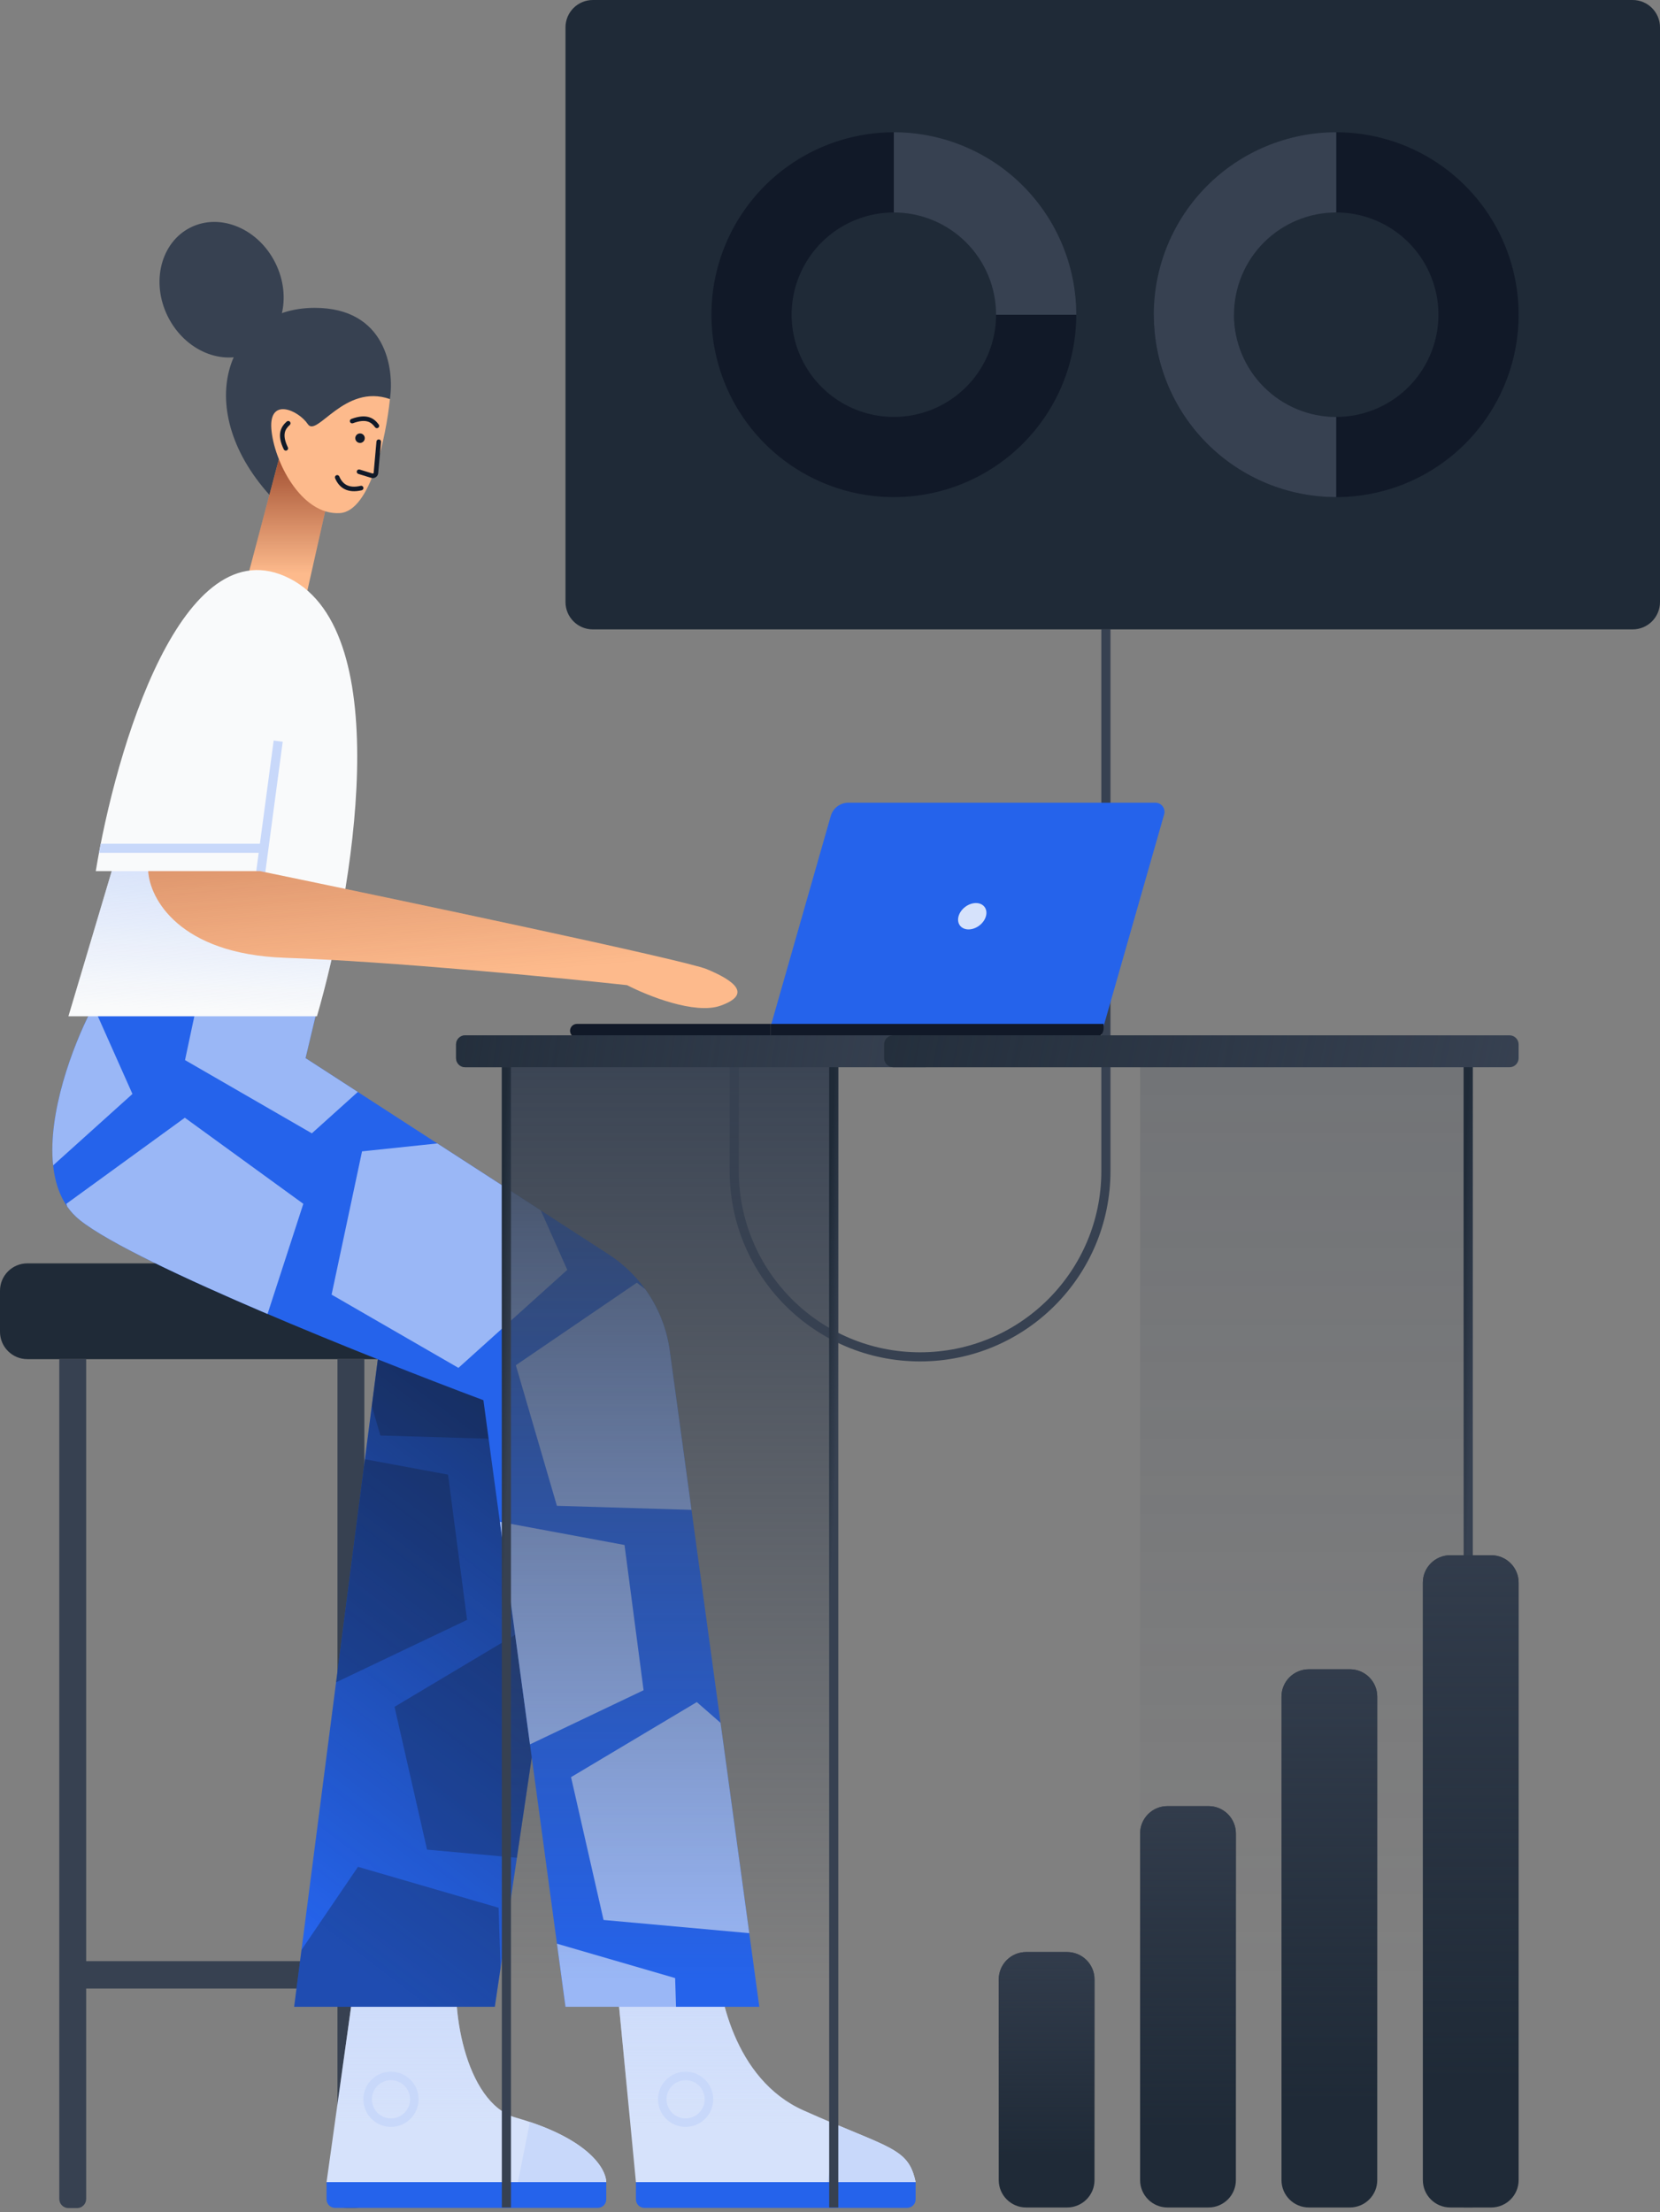 <svg class="w-auto max-w-[16rem] h-40 text-gray-800 dark:text-white" aria-hidden="true" width="364" height="485" viewBox="0 0 364 485" fill="none" xmlns="http://www.w3.org/2000/svg">
<rect x="0" y="0" width="364" height="485" fill="#808080" stroke="none"/>
<path d="M0 283C0 279.686 2.686 277 6 277H86C89.314 277 92 279.686 92 283V292C92 295.314 89.314 298 86 298H6C2.686 298 0 295.314 0 292V283Z" fill="#1F2A37"/>
<path d="M79.893 298H74V482.134C74 483.239 74.895 484.134 76 484.134H77.893C78.997 484.134 79.893 483.239 79.893 482.134V298Z" fill="#374151"/>
<path d="M18.893 298H13V482.134C13 483.239 13.896 484.134 15 484.134H16.893C17.997 484.134 18.893 483.239 18.893 482.134V298Z" fill="#374151"/>
<path d="M15 430L15 436L74 436C75.105 436 76 435.105 76 434L76 432C76 430.895 75.105 430 74 430L15 430Z" fill="#374151"/>
<path d="M71.606 478.439H132.938V482.222C132.938 483.253 132.103 484.089 131.072 484.089H73.472C72.441 484.089 71.606 483.253 71.606 482.222V478.439Z" fill="#2563eb"/>
<path d="M71.606 478.439L77.255 438.088L100.658 428.808C98.371 439.299 101.868 461.088 113.167 464.316C128.385 468.664 132.804 475.076 132.938 478.439H71.606Z" fill="#d6e2fb"/>
<path d="M71.606 478.439L77.255 438.088L100.658 428.808C98.371 439.299 101.868 461.088 113.167 464.316C128.385 468.664 132.804 475.076 132.938 478.439H71.606Z" fill="url(#paint0_linear_182_7965)"/>
<path fill-rule="evenodd" clip-rule="evenodd" d="M116.205 465.258C128.981 469.547 132.813 475.311 132.938 478.438H113.569L116.205 465.258Z" fill="#c8d8fa"/>
<path fill-rule="evenodd" clip-rule="evenodd" d="M85.728 464.468C88.04 464.468 89.914 462.594 89.914 460.282C89.914 457.97 88.04 456.096 85.728 456.096C83.417 456.096 81.543 457.97 81.543 460.282C81.543 462.594 83.417 464.468 85.728 464.468ZM85.728 466.335C89.071 466.335 91.781 463.625 91.781 460.282C91.781 456.939 89.071 454.229 85.728 454.229C82.386 454.229 79.676 456.939 79.676 460.282C79.676 463.625 82.386 466.335 85.728 466.335Z" fill="#c8d8fa"/>
<path d="M64.5 440L83.5 293H113L124.5 332L108.5 440H64.5Z" fill="#2563eb"/>
<path d="M64.5 440L83.5 293H113L124.5 332L108.5 440H64.5Z" fill="url(#paint1_linear_182_7965)"/>
<path fill-rule="evenodd" clip-rule="evenodd" d="M117.806 309.299L113 293H83.5L81.525 308.28L83.411 314.736L115.512 315.699L117.806 309.299ZM73.696 368.855L80.018 319.942L98.239 323.328L102.418 355.171L73.696 368.855ZM109.749 431.57L108.5 440H64.5L66.112 427.524L78.498 409.312L109.336 418.283L109.749 431.57ZM119.926 362.875L113.341 407.326L93.639 405.542L86.511 374.227L114.091 357.771L119.926 362.875Z" fill="#111928" fill-opacity="0.3"/>
<path d="M139.443 478.439H200.776V482.222C200.776 483.253 199.941 484.089 198.91 484.089H141.31C140.279 484.089 139.443 483.253 139.443 482.222V478.439Z" fill="#2563eb"/>
<path d="M134.602 428L139.444 478.438H200.777C199.163 470.772 195.128 471.175 176.163 462.702C160.991 455.923 157.198 436.743 157.198 428H134.602Z" fill="#d6e2fb"/>
<path d="M134.602 428L139.444 478.438H200.777C199.163 470.772 195.128 471.175 176.163 462.702C160.991 455.923 157.198 436.743 157.198 428H134.602Z" fill="url(#paint2_linear_182_7965)"/>
<path fill-rule="evenodd" clip-rule="evenodd" d="M183.888 466.038L181.408 478.438H200.777C199.532 472.525 196.847 471.413 186.983 467.325C186.021 466.927 184.992 466.5 183.888 466.038Z" fill="#c8d8fa"/>
<path fill-rule="evenodd" clip-rule="evenodd" d="M150.339 464.468C152.65 464.468 154.524 462.594 154.524 460.282C154.524 457.97 152.65 456.096 150.339 456.096C148.027 456.096 146.153 457.97 146.153 460.282C146.153 462.594 148.027 464.468 150.339 464.468ZM150.339 466.335C153.681 466.335 156.391 463.625 156.391 460.282C156.391 456.939 153.681 454.229 150.339 454.229C146.996 454.229 144.286 456.939 144.286 460.282C144.286 463.625 146.996 466.335 150.339 466.335Z" fill="#c8d8fa"/>
<path d="M17.5 267.5C5.5 257.9 14.167 232.833 20 221.5H69.5L67 232L133.442 275.017C140.779 279.767 145.68 287.482 146.862 296.142L166.5 440H124L106 307C81.5 297.833 29.5 277.1 17.5 267.5Z" fill="#2563eb"/>
<path fill-rule="evenodd" clip-rule="evenodd" d="M58.665 288.097C40.48 280.346 23.682 272.446 17.5 267.5C16.42 266.636 15.508 265.646 14.745 264.553L14.547 263.945L40.53 245.067L66.512 263.945L58.665 288.097ZM116.213 382.461L109.61 333.672L136.944 338.75L141.123 370.593L116.213 382.461ZM148.237 440H124L122.128 426.167L148.041 433.705L148.237 440ZM158.002 377.747L164.297 423.859L132.344 420.964L125.216 389.649L152.796 373.193L158.002 377.747ZM141.467 282.648C144.312 286.591 146.189 291.214 146.862 296.142L151.627 331.043L122.116 330.159L113.112 299.331L139.648 281.241L141.467 282.648ZM95.894 250.707L118.594 265.404L124.391 278.424L100.524 299.914L72.711 283.856L79.388 252.442L95.894 250.707ZM78.458 239.418L68.383 248.489L40.57 232.431L42.894 221.5H69.5L67 232L78.458 239.418ZM11.65 255.515C10.432 244.132 15.912 229.443 20 221.5H20.869L29.041 239.856L11.65 255.515Z" fill="#9ab7f6"/>
<path fill-rule="evenodd" clip-rule="evenodd" d="M241.5 256.75V138H243.5V256.75C243.5 279.808 224.808 298.5 201.75 298.5C178.692 298.5 160 279.808 160 256.75V226.5H162V256.75C162 278.703 179.797 296.5 201.75 296.5C223.703 296.5 241.5 278.703 241.5 256.75Z" fill="#374151"/>
<path d="M255.271 178.549C255.636 177.272 254.677 176 253.348 176H186.017C184.231 176 182.662 177.184 182.171 178.901L169 225H242L255.271 178.549Z" fill="#2563eb"/>
<path d="M169 224.5H126.5C125.672 224.5 125 225.172 125 226C125 226.828 125.672 227.5 126.5 227.5H169V224.5Z" fill="#111928"/>
<path d="M169 224.5H242V225.5C242 226.605 241.105 227.5 240 227.5H169V224.5Z" fill="#111928"/>
<path d="M210.192 200.889C209.745 202.485 210.727 203.778 212.383 203.778C214.04 203.778 215.745 202.485 216.192 200.889C216.638 199.293 215.657 198 214 198C212.343 198 210.638 199.293 210.192 200.889Z" fill="#d6e2fb"/>
<path d="M250 232H321.777V484H250V232Z" fill="url(#paint3_linear_182_7965)" fill-opacity="0.2"/>
<path d="M111.042 232H182.819V484H111.042V232Z" fill="url(#paint4_linear_182_7965)"/>
<path fill-rule="evenodd" clip-rule="evenodd" d="M112.042 484.001L112.042 233.06L110.042 233.06L110.042 484.001L112.042 484.001Z" fill="#374151"/>
<path fill-rule="evenodd" clip-rule="evenodd" d="M112.042 484.001L112.042 233.06L110.042 233.06L110.042 484.001L112.042 484.001Z" fill="url(#paint5_linear_182_7965)"/>
<path fill-rule="evenodd" clip-rule="evenodd" d="M183.819 484.001L183.819 233.06L181.819 233.06L181.819 484.001L183.819 484.001Z" fill="#374151"/>
<path fill-rule="evenodd" clip-rule="evenodd" d="M183.819 484.001L183.819 233.06L181.819 233.06L181.819 484.001L183.819 484.001Z" fill="url(#paint6_linear_182_7965)"/>
<path fill-rule="evenodd" clip-rule="evenodd" d="M322.957 484.001L322.957 233.06L320.957 233.06L320.957 484.001L322.957 484.001Z" fill="#374151"/>
<path fill-rule="evenodd" clip-rule="evenodd" d="M322.957 484.001L322.957 233.06L320.957 233.06L320.957 484.001L322.957 484.001Z" fill="url(#paint7_linear_182_7965)"/>
<path d="M100 229C100 227.895 100.895 227 102 227H202.905C204.01 227 204.905 227.895 204.905 229V232C204.905 233.105 204.01 234 202.905 234H102C100.895 234 100 233.105 100 232V229Z" fill="#374151"/>
<path d="M100 229C100 227.895 100.895 227 102 227H202.905C204.01 227 204.905 227.895 204.905 229V232C204.905 233.105 204.01 234 202.905 234H102C100.895 234 100 233.105 100 232V229Z" fill="url(#paint8_linear_182_7965)"/>
<path d="M193.862 229C193.862 227.895 194.758 227 195.862 227H331C332.104 227 333 227.895 333 229V232C333 233.105 332.104 234 331 234H195.862C194.758 234 193.862 233.105 193.862 232V229Z" fill="#374151"/>
<path d="M193.862 229C193.862 227.895 194.758 227 195.862 227H331C332.104 227 333 227.895 333 229V232C333 233.105 332.104 234 331 234H195.862C194.758 234 193.862 233.105 193.862 232V229Z" fill="url(#paint9_linear_182_7965)"/>
<path d="M124 6C124 2.686 126.686 0 130 0H358C361.314 0 364 2.686 364 6V132C364 135.314 361.314 138 358 138H130C126.686 138 124 135.314 124 132V6Z" fill="#1F2A37"/>
<path d="M236 69C236 76.911 233.654 84.645 229.259 91.223C224.864 97.801 218.616 102.928 211.307 105.955C203.998 108.983 195.956 109.775 188.196 108.231C180.437 106.688 173.31 102.878 167.716 97.284C162.122 91.69 158.312 84.563 156.769 76.804C155.225 69.044 156.017 61.002 159.045 53.693C162.072 46.384 167.199 40.136 173.777 35.741C180.355 31.346 188.089 29 196 29V46.586C191.567 46.586 187.233 47.9 183.547 50.363C179.861 52.826 176.988 56.327 175.292 60.422C173.595 64.518 173.152 69.025 174.016 73.373C174.881 77.721 177.016 81.715 180.151 84.849C183.285 87.984 187.279 90.119 191.627 90.984C195.975 91.848 200.482 91.405 204.578 89.708C208.673 88.012 212.174 85.139 214.637 81.453C217.1 77.767 218.414 73.433 218.414 69H236Z" fill="#111928"/>
<path d="M196 29C201.253 29 206.454 30.035 211.307 32.045C216.16 34.055 220.57 37.001 224.284 40.716C227.999 44.43 230.945 48.84 232.955 53.693C234.965 58.546 236 63.747 236 69L218.414 69C218.414 66.056 217.835 63.142 216.708 60.422C215.582 57.703 213.931 55.232 211.849 53.151C209.768 51.069 207.297 49.418 204.578 48.292C201.858 47.166 198.943 46.586 196 46.586V29Z" fill="#374151"/>
<path d="M293 29C300.911 29 308.645 31.346 315.223 35.741C321.801 40.136 326.928 46.384 329.955 53.693C332.983 61.002 333.775 69.044 332.231 76.804C330.688 84.563 326.878 91.69 321.284 97.284C315.69 102.878 308.563 106.688 300.804 108.231C293.044 109.775 285.002 108.983 277.693 105.955C270.384 102.928 264.136 97.801 259.741 91.223C255.346 84.645 253 76.911 253 69L270.586 69C270.586 73.433 271.9 77.767 274.363 81.453C276.826 85.139 280.327 88.012 284.422 89.708C288.518 91.405 293.025 91.848 297.373 90.984C301.721 90.119 305.715 87.984 308.849 84.849C311.984 81.715 314.119 77.721 314.984 73.373C315.848 69.025 315.405 64.518 313.708 60.422C312.012 56.327 309.139 52.826 305.453 50.363C301.767 47.9 297.433 46.586 293 46.586V29Z" fill="#111928"/>
<path d="M293 109C282.391 109 272.217 104.786 264.716 97.284C257.214 89.783 253 79.609 253 69C253 58.391 257.214 48.217 264.716 40.716C272.217 33.214 282.391 29 293 29V46.586C287.055 46.586 281.354 48.947 277.151 53.151C272.947 57.354 270.586 63.055 270.586 69C270.586 74.945 272.947 80.646 277.151 84.849C281.354 89.053 287.055 91.414 293 91.414V109Z" fill="#374151"/>
<path d="M219 434C219 430.686 221.686 428 225 428H234C237.314 428 240 430.686 240 434V478C240 481.314 237.314 484 234 484H225C221.686 484 219 481.314 219 478V434Z" fill="#1F2A37"/>
<path d="M219 434C219 430.686 221.686 428 225 428H234C237.314 428 240 430.686 240 434V478C240 481.314 237.314 484 234 484H225C221.686 484 219 481.314 219 478V434Z" fill="url(#paint10_linear_182_7965)"/>
<path d="M250 402C250 398.686 252.686 396 256 396H265C268.314 396 271 398.686 271 402V478C271 481.314 268.314 484 265 484H256C252.686 484 250 481.314 250 478V402Z" fill="#1F2A37"/>
<path d="M250 402C250 398.686 252.686 396 256 396H265C268.314 396 271 398.686 271 402V478C271 481.314 268.314 484 265 484H256C252.686 484 250 481.314 250 478V402Z" fill="url(#paint11_linear_182_7965)"/>
<path d="M281 372C281 368.686 283.686 366 287 366H296C299.314 366 302 368.686 302 372V478C302 481.314 299.314 484 296 484H287C283.686 484 281 481.314 281 478V372Z" fill="#1F2A37"/>
<path d="M281 372C281 368.686 283.686 366 287 366H296C299.314 366 302 368.686 302 372V478C302 481.314 299.314 484 296 484H287C283.686 484 281 481.314 281 478V372Z" fill="url(#paint12_linear_182_7965)"/>
<path d="M312 347C312 343.686 314.686 341 318 341H327C330.314 341 333 343.686 333 347V478C333 481.314 330.314 484 327 484H318C314.686 484 312 481.314 312 478V347Z" fill="#1F2A37"/>
<path d="M312 347C312 343.686 314.686 341 318 341H327C330.314 341 333 343.686 333 347V478C333 481.314 330.314 484 327 484H318C314.686 484 312 481.314 312 478V347Z" fill="url(#paint13_linear_182_7965)"/>
<path d="M69 67.5C84.6 67.5 86.5 80.833 85.5 87.5L60 109.5C41.5 90 49.5 67.5 69 67.5Z" fill="#374151"/>
<path d="M36.796 69.392C40.549 76.932 48.871 80.416 55.384 77.174C61.897 73.931 64.133 65.191 60.38 57.652C56.627 50.112 48.304 46.628 41.792 49.87C35.279 53.112 33.042 61.853 36.796 69.392Z" fill="#374151"/>
<path d="M66.5 133.5L72 109L62 97.5L53.5 129.5L66.5 133.5Z" fill="#FDBA8C"/>
<path d="M66.5 133.5L72 109L62 97.5L53.5 129.5L66.5 133.5Z" fill="url(#paint14_linear_182_7965)"/>
<path d="M74.5 112.5C81.3 112.1 84.667 95.666 85.5 87.5C75.5 84 69.5 96 67.5 93C65.5 90 59 87 59.5 94C60 101 66 113 74.5 112.5Z" fill="#FDBA8C"/>
<path d="M77.991 95.664C77.765 96.192 78.009 96.803 78.537 97.029C79.064 97.256 79.676 97.012 79.902 96.484C80.129 95.956 79.885 95.345 79.357 95.118C78.829 94.892 78.218 95.136 77.991 95.664Z" fill="#111928"/>
<path fill-rule="evenodd" clip-rule="evenodd" d="M80.629 92.426C81.332 92.638 81.82 93.101 82.242 93.678C82.405 93.901 82.718 93.949 82.941 93.786C83.163 93.623 83.212 93.31 83.049 93.087C82.562 92.422 81.912 91.768 80.917 91.468C79.927 91.17 78.679 91.246 77.041 91.857C76.783 91.954 76.651 92.242 76.748 92.5C76.844 92.759 77.132 92.891 77.391 92.794C78.907 92.228 79.92 92.212 80.629 92.426Z" fill="#111928"/>
<path fill-rule="evenodd" clip-rule="evenodd" d="M83.093 96.347C82.818 96.322 82.575 96.525 82.55 96.8L81.937 103.652C81.926 103.774 81.805 103.855 81.688 103.819L78.871 102.953C78.607 102.872 78.327 103.02 78.246 103.284C78.165 103.548 78.313 103.828 78.577 103.909L81.394 104.775C82.119 104.998 82.865 104.496 82.933 103.741L83.546 96.889C83.571 96.614 83.368 96.371 83.093 96.347Z" fill="#111928"/>
<path fill-rule="evenodd" clip-rule="evenodd" d="M76.008 106.347C75.287 105.978 74.765 105.328 74.403 104.468C74.296 104.213 74.002 104.094 73.748 104.201C73.493 104.308 73.374 104.601 73.481 104.856C73.906 105.865 74.564 106.73 75.551 107.237C76.538 107.744 77.784 107.855 79.312 107.493C79.581 107.43 79.747 107.16 79.683 106.891C79.62 106.623 79.35 106.456 79.081 106.52C77.715 106.844 76.727 106.717 76.008 106.347Z" fill="#111928"/>
<path fill-rule="evenodd" clip-rule="evenodd" d="M62.447 94.898C62.591 94.177 63.005 93.647 63.539 93.173C63.745 92.989 63.763 92.673 63.579 92.467C63.396 92.26 63.08 92.242 62.873 92.426C62.258 92.974 61.67 93.684 61.467 94.703C61.265 95.717 61.46 96.952 62.226 98.524C62.347 98.772 62.646 98.875 62.894 98.754C63.143 98.633 63.246 98.334 63.125 98.086C62.416 96.631 62.303 95.625 62.447 94.898Z" fill="#111928"/>
<path d="M69.5 222.829H15L24.5 191H21C25.333 164.5 39.9 114.829 63.5 126.829C87.1 138.829 77.333 195.829 69.5 222.829Z" fill="#F9FAFB"/>
<path fill-rule="evenodd" clip-rule="evenodd" d="M15 222.829H69.5C70.715 218.642 71.976 213.735 73.152 208.385L33.5 191.01H24.497L15 222.829Z" fill="url(#paint15_linear_182_7965)"/>
<path fill-rule="evenodd" clip-rule="evenodd" d="M22.086 184.993L58.265 184.993L58.265 186.993L21.702 186.993C21.825 186.336 21.953 185.669 22.086 184.993Z" fill="#c8d8fa"/>
<path fill-rule="evenodd" clip-rule="evenodd" d="M57.991 192.633L61.991 162.632L60.009 162.368L56.009 192.368L57.991 192.633Z" fill="#c8d8fa"/>
<path d="M32.5 191H57C87.667 197.333 150.2 210.5 155 212.5C161 215 165 218 158 220.5C152.4 222.5 142 218.333 137.5 216C122.167 214.333 85.7 210.8 62.5 210C39.3 209.2 32.833 197 32.5 191Z" fill="#FDBA8C"/>
<path d="M32.5 191H57C87.667 197.333 150.2 210.5 155 212.5C161 215 165 218 158 220.5C152.4 222.5 142 218.333 137.5 216C122.167 214.333 85.7 210.8 62.5 210C39.3 209.2 32.833 197 32.5 191Z" fill="url(#paint16_linear_182_7965)"/>
<defs>
<linearGradient id="paint0_linear_182_7965" x1="116.459" y1="420.334" x2="116.459" y2="465.93" gradientUnits="userSpaceOnUse">
<stop stop-color="#c8d8fa"/>
<stop offset="1" stop-color="#c8d8fa" stop-opacity="0"/>
</linearGradient>
<linearGradient id="paint1_linear_182_7965" x1="182" y1="253" x2="58" y2="416" gradientUnits="userSpaceOnUse">
<stop stop-color="#111928"/>
<stop offset="1" stop-color="#111928" stop-opacity="0"/>
</linearGradient>
<linearGradient id="paint2_linear_182_7965" x1="182.996" y1="419.389" x2="182.996" y2="465.726" gradientUnits="userSpaceOnUse">
<stop stop-color="#c8d8fa"/>
<stop offset="1" stop-color="#c8d8fa" stop-opacity="0"/>
</linearGradient>
<linearGradient id="paint3_linear_182_7965" x1="285.889" y1="221.471" x2="285.889" y2="434.162" gradientUnits="userSpaceOnUse">
<stop stop-color="#374151"/>
<stop offset="1" stop-color="#374151" stop-opacity="0"/>
</linearGradient>
<linearGradient id="paint4_linear_182_7965" x1="146.931" y1="221.471" x2="146.931" y2="434.162" gradientUnits="userSpaceOnUse">
<stop stop-color="#374151"/>
<stop offset="1" stop-color="#374151" stop-opacity="0"/>
</linearGradient>
<linearGradient id="paint5_linear_182_7965" x1="111.238" y1="233.06" x2="114.882" y2="233.201" gradientUnits="userSpaceOnUse">
<stop stop-color="#1F2A37"/>
<stop offset="1" stop-color="#1F2A37" stop-opacity="0"/>
</linearGradient>
<linearGradient id="paint6_linear_182_7965" x1="183.016" y1="233.06" x2="186.659" y2="233.201" gradientUnits="userSpaceOnUse">
<stop stop-color="#1F2A37"/>
<stop offset="1" stop-color="#1F2A37" stop-opacity="0"/>
</linearGradient>
<linearGradient id="paint7_linear_182_7965" x1="322.153" y1="233.06" x2="325.797" y2="233.201" gradientUnits="userSpaceOnUse">
<stop stop-color="#1F2A37"/>
<stop offset="1" stop-color="#1F2A37" stop-opacity="0"/>
</linearGradient>
<linearGradient id="paint8_linear_182_7965" x1="73.157" y1="219" x2="205.38" y2="239.349" gradientUnits="userSpaceOnUse">
<stop stop-color="#1F2A37"/>
<stop offset="1" stop-color="#1F2A37" stop-opacity="0"/>
</linearGradient>
<linearGradient id="paint9_linear_182_7965" x1="158.259" y1="219" x2="330.602" y2="254.178" gradientUnits="userSpaceOnUse">
<stop stop-color="#1F2A37"/>
<stop offset="1" stop-color="#1F2A37" stop-opacity="0"/>
</linearGradient>
<linearGradient id="paint10_linear_182_7965" x1="229.5" y1="416.148" x2="229.5" y2="472.889" gradientUnits="userSpaceOnUse">
<stop stop-color="#374151"/>
<stop offset="1" stop-color="#374151" stop-opacity="0"/>
</linearGradient>
<linearGradient id="paint11_linear_182_7965" x1="260.5" y1="377.376" x2="260.5" y2="466.54" gradientUnits="userSpaceOnUse">
<stop stop-color="#374151"/>
<stop offset="1" stop-color="#374151" stop-opacity="0"/>
</linearGradient>
<linearGradient id="paint12_linear_182_7965" x1="291.5" y1="341.026" x2="291.5" y2="460.587" gradientUnits="userSpaceOnUse">
<stop stop-color="#374151"/>
<stop offset="1" stop-color="#374151" stop-opacity="0"/>
</linearGradient>
<linearGradient id="paint13_linear_182_7965" x1="322.5" y1="310.735" x2="322.5" y2="455.627" gradientUnits="userSpaceOnUse">
<stop stop-color="#374151"/>
<stop offset="1" stop-color="#374151" stop-opacity="0"/>
</linearGradient>
<linearGradient id="paint14_linear_182_7965" x1="62.849" y1="91.011" x2="62.849" y2="125.815" gradientUnits="userSpaceOnUse">
<stop stop-color="#7F270F"/>
<stop offset="1" stop-color="#7F270F" stop-opacity="0"/>
</linearGradient>
<linearGradient id="paint15_linear_182_7965" x1="63.5" y1="176.01" x2="61.903" y2="221.989" gradientUnits="userSpaceOnUse">
<stop stop-color="#c8d8fa"/>
<stop offset="1" stop-color="#c8d8fa" stop-opacity="0"/>
</linearGradient>
<linearGradient id="paint16_linear_182_7965" x1="87" y1="91.5" x2="97.796" y2="214.617" gradientUnits="userSpaceOnUse">
<stop stop-color="#7F270F"/>
<stop offset="1" stop-color="#7F270F" stop-opacity="0"/>
</linearGradient>
</defs>
</svg>
